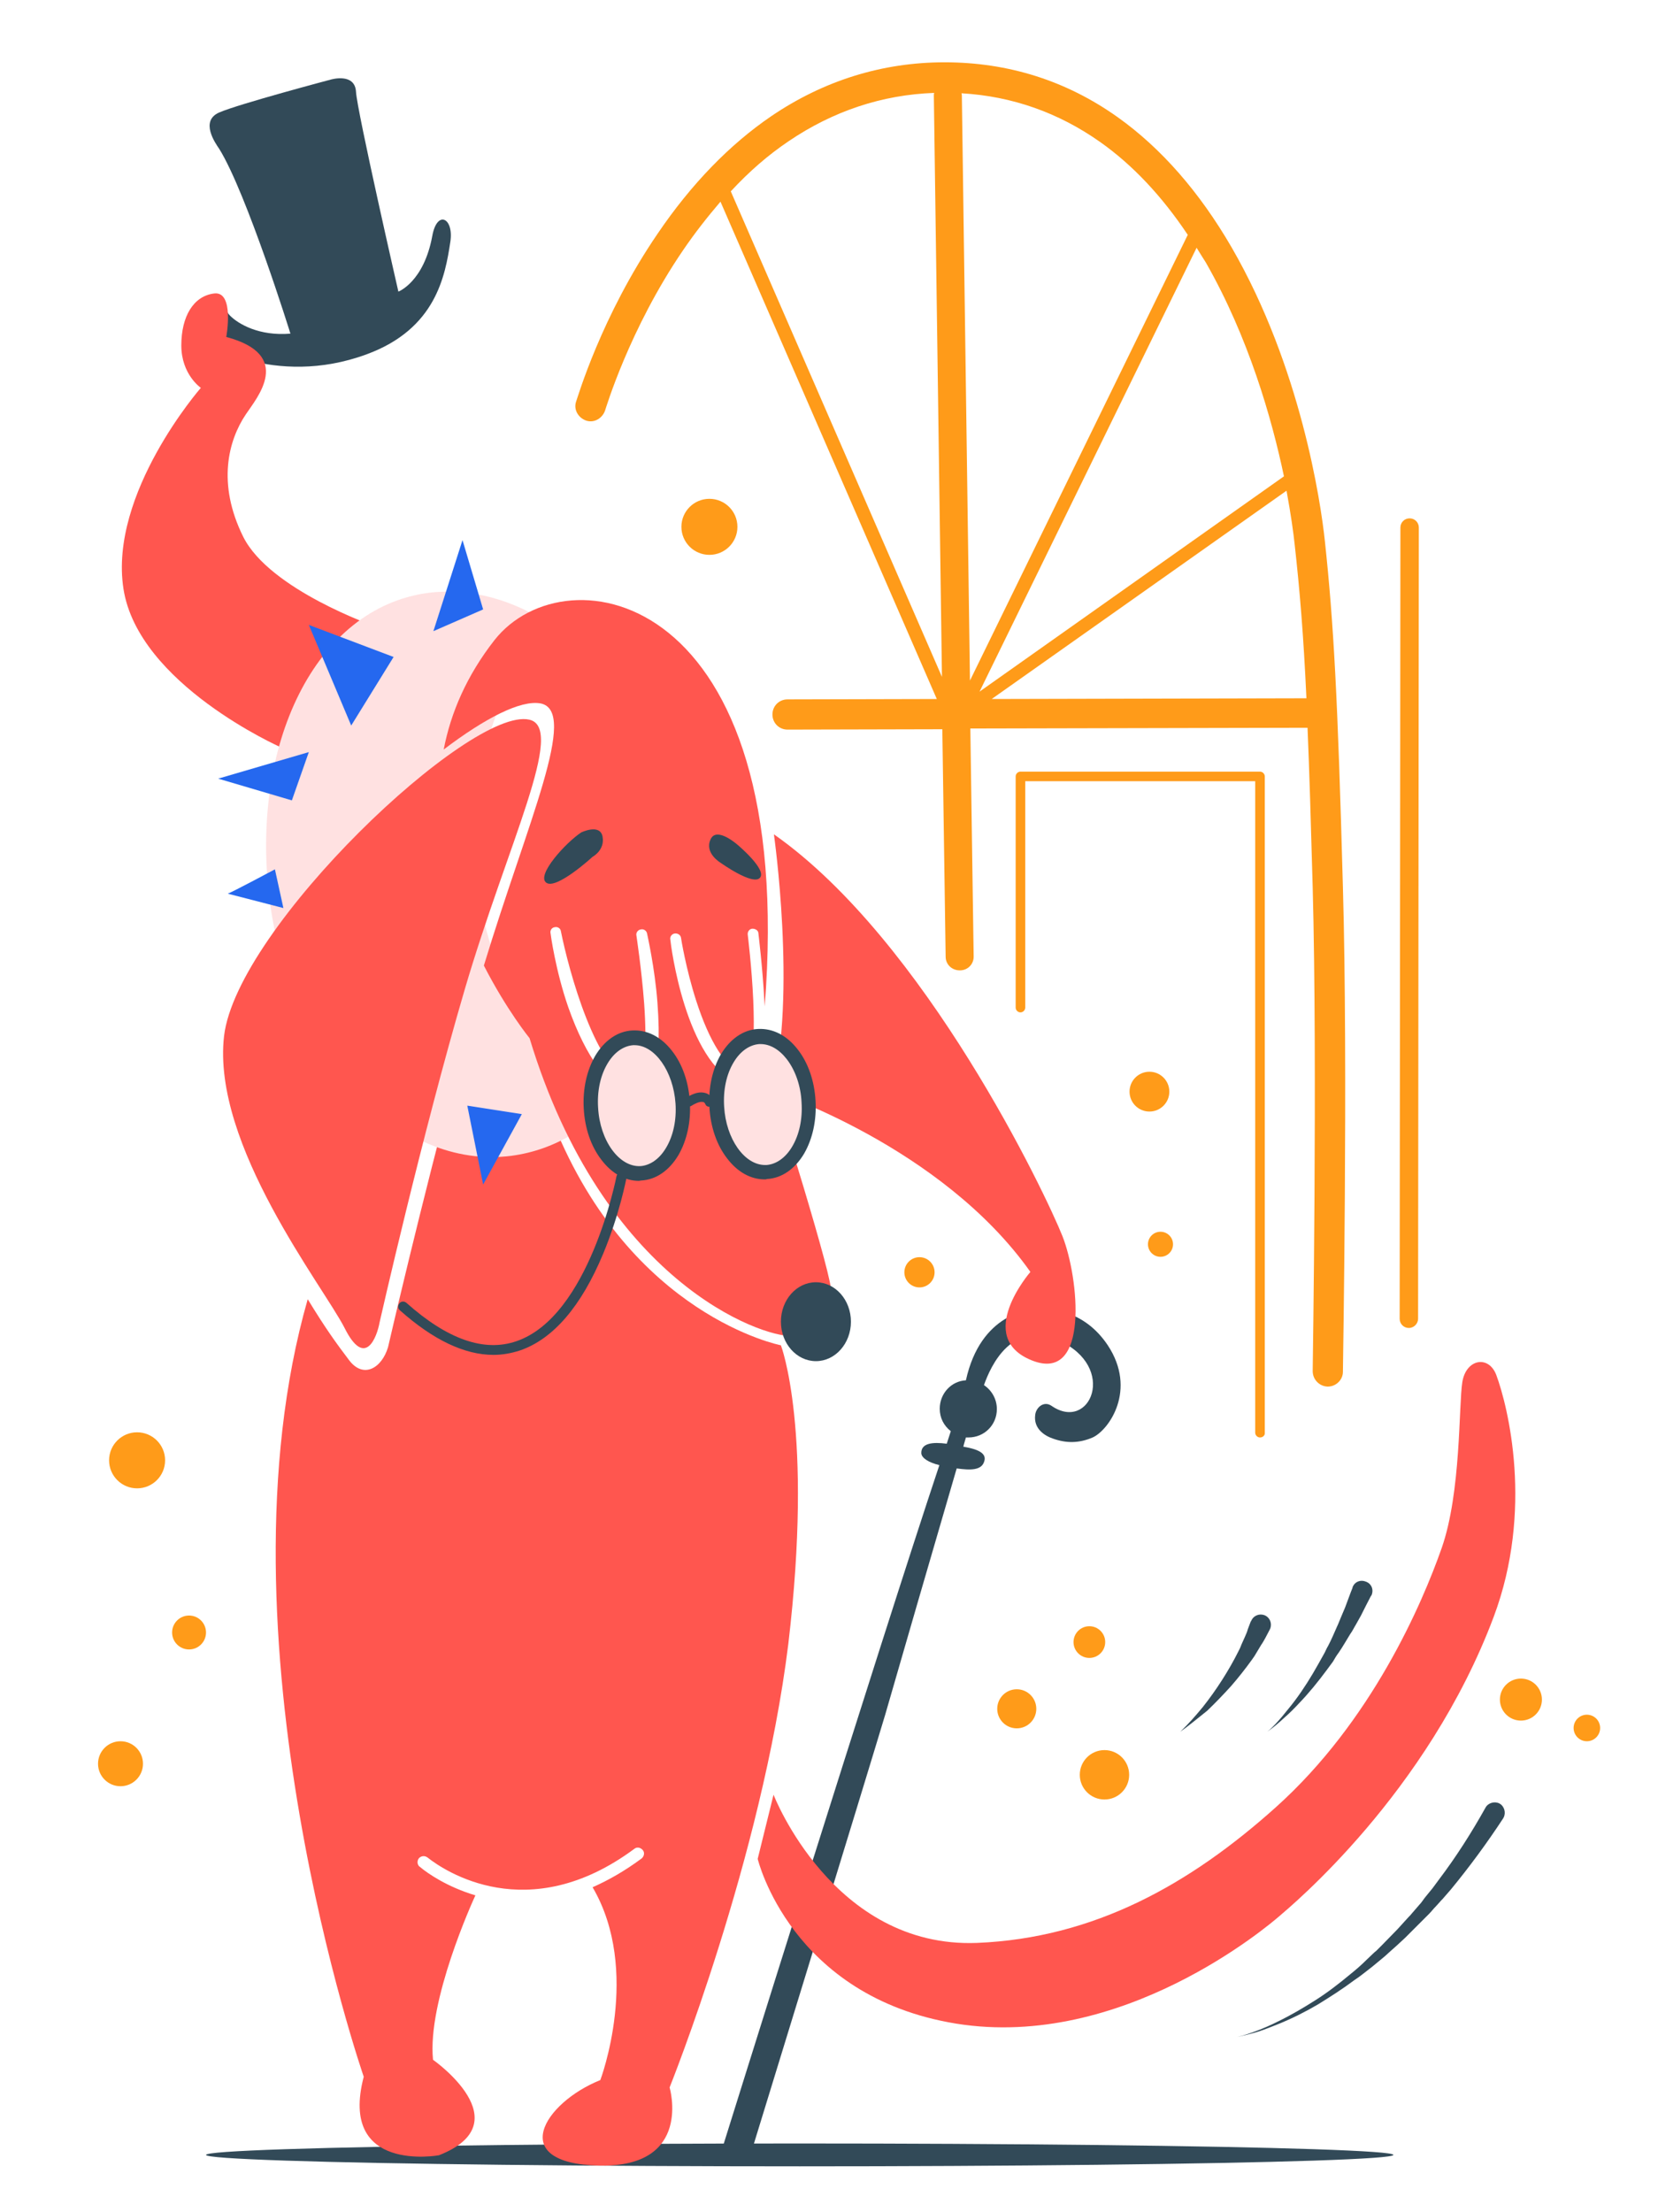 <?xml version="1.0" encoding="utf-8"?>
<!-- Generator: Adobe Illustrator 23.0.2, SVG Export Plug-In . SVG Version: 6.00 Build 0)  -->
<svg version="1.1" id="Layer_1" xmlns="http://www.w3.org/2000/svg" xmlns:xlink="http://www.w3.org/1999/xlink" x="0px" y="0px" viewBox="0 0 449.9 600" style="enable-background:new 0 0 449.9 600;" xml:space="preserve">

<g>
	<circle cx="412.7" cy="461" r="5.7" style="fill:#FF9B19;"/>
	<circle cx="430.6" cy="468.7" r="3.6" style="fill:#FF9B19;"/>
</g>
<g>
	<circle cx="299.7" cy="481.4" r="6.7" style="fill:#FF9B19;"/>
	<circle cx="275.9" cy="463.5" r="5.3" style="fill:#FF9B19;"/>
	<circle cx="295.6" cy="445.4" r="4.3" style="fill:#FF9B19;"/>
</g>
<g>
	<circle cx="37.2" cy="396.1" r="7.6" style="fill:#FF9B19;"/>
	<circle cx="51.3" cy="442.8" r="4.6" style="fill:#FF9B19;"/>
	<circle cx="32.7" cy="478.4" r="6.1" style="fill:#FF9B19;"/>
</g>
<g>
	<g>
		<path d="M382.3,360.2L382.3,360.2c-1.4,0-2.5-1.1-2.5-2.5l0.2-214.6c0-1.4,1.1-2.5,2.5-2.5l0,0c1.4,0,2.5,1.1,2.5,2.5
			l-0.2,214.6C384.8,359,383.7,360.2,382.3,360.2z" style="fill:#FF9B19;"/>
	</g>
	<path d="M364.4,240.6c-1.4-51.3-2.5-71.5-4.9-93.9c-1.1-10.4-6.5-47.1-25.3-79.6c-8.7-15-19.1-26.9-30.9-35.3
		c-13.9-9.9-29.7-14.9-47-14.9c-16.8,0-32.7,4.9-47,14.6c-11.3,7.7-21.7,18.4-30.8,31.8c-15.4,22.5-21.8,44.7-22.2,45.7
		c-0.7,2.2,0.7,4.4,2.8,5.1c2.2,0.7,4.4-0.7,5.1-2.8c0.1-0.2,6.5-22,21.2-43.5c3.2-4.7,6.6-9,10.1-13.1l58.7,134.9l-40.5,0.1
		c-2.3,0-4.1,1.8-4.1,4.1c0,2.3,1.8,4.1,4.1,4.1l0,0l42-0.1l0.9,61.7c0,2.1,1.7,3.7,3.8,3.7c0,0,0,0,0.1,0c2.1,0,3.8-1.7,3.7-3.9
		l-0.9-61.7l91.5-0.2c0.5,11.7,0.9,25.6,1.4,43.3c1.3,48.3,0,130.4,0,131.2c0,2.3,1.8,4.1,4,4.2h0.1c2.2,0,4.1-1.8,4.1-4
		C364.4,371.3,365.8,289.2,364.4,240.6z M348.4,129.2l-82.6,58.4l58.9-120.4c0.8,1.3,1.6,2.6,2.5,4
		C338.8,91.5,345.1,113.5,348.4,129.2z M322.3,63.7l-59.1,120.9L261,26c0-0.2,0-0.4-0.1-0.7c13.8,0.8,26.4,5.3,37.6,13.2
		C307.3,44.7,315.3,53.2,322.3,63.7z M214,38.3c12.1-8.2,25.4-12.6,39.5-13.1c-0.1,0.2-0.1,0.6-0.1,0.8l2.2,157.6L198.3,51.9
		C203.3,46.5,208.5,42,214,38.3z M269.1,189.6l80-56.5c1.2,6.5,1.9,11.6,2.2,14.5c1.4,12.6,2.4,24.5,3.2,41.8L269.1,189.6z" style="fill:#FF9B19;"/>
	<g>
		<path d="M341.9,389.9c-0.7,0-1.3-0.6-1.3-1.3V211.9h-62.4v61.4c0,0.7-0.6,1.3-1.3,1.3s-1.3-0.6-1.3-1.3v-62.7
			c0-0.7,0.6-1.3,1.3-1.3h65c0.7,0,1.3,0.6,1.3,1.3v178C343.3,389.3,342.7,389.9,341.9,389.9z" style="fill:#FF9B19;"/>
	</g>
	<circle cx="192.5" cy="142.9" r="7.6" style="fill:#FF9B19;"/>
	<circle cx="314.9" cy="337.5" r="3.4" style="fill:#FF9B19;"/>
	<circle cx="311.9" cy="296.1" r="5.4" style="fill:#FF9B19;"/>
	<circle cx="249.5" cy="345.1" r="4.1" style="fill:#FF9B19;"/>
</g>
<g>
	<ellipse cx="217" cy="584.5" rx="161.1" ry="3.1" style="fill:#324A58;"/>
	<path d="M300.6,364.9c-6.6-9.9-16.1-9.9-18.7-9.9c-2.5,0-15.8,1.2-19.8,19.4c-4,0.2-7.1,3.6-7.1,7.7
		c0,2.5,1.1,4.6,3,6.1c-0.3,1-0.7,2.1-1.1,3.4c-3.8-0.5-7-0.2-6.9,2.6c0.1,1.3,2,2.5,4.9,3.2C239,445,195.5,584.3,195.5,584.3h8.2
		c0,0,31.5-102.5,36.5-119.2c3.4-11.8,13.6-47,19.4-66.8c3.7,0.5,6.8,0.6,7.5-2c0.7-2.3-2.2-3.3-5.7-3.9c0.2-0.9,0.5-1.7,0.7-2.5
		c0.2,0,0.5,0,0.7,0c4.3,0,7.7-3.4,7.7-7.7c0-2.7-1.4-5.1-3.5-6.5c1.9-5.4,7.6-17.7,20.3-12.1c16.1,7.2,8.5,25-2,17.7
		c-2.1-1.4-4.2,0.5-4.4,2.5c-0.5,3.8,2.7,5.7,4.8,6.4c3.6,1.3,7.1,1.3,10.8-0.3C300.9,387.9,308.6,377,300.6,364.9z" style="fill:#324A58;"/>
	<g>
		<path d="M61.5,584.3" style="fill:none;stroke:#FF00FF;stroke-width:6;stroke-linecap:round;stroke-linejoin:round;stroke-miterlimit:10;"/>
	</g>
	<path d="M209.9,486.8l-4.3,17.4c0,0,8.9,37.4,53.9,44.7c45,7.2,84.7-26.6,87.7-29.2c3-2.6,40.1-33.2,58.1-81.1
		c10.9-29,3.9-57.1,0.7-65.7c-2.1-5.4-8.2-4.3-9.2,2c-1,6.2-0.3,29.9-5.6,45c-5.3,15.1-19,47-45,70.3
		c-23.3,20.9-49.3,35.5-81.1,36.8C226,528.5,209.9,486.8,209.9,486.8z" style="fill:#FF564F;"/>
	<path d="M59.5,40.4c-1.1-1.6-5.3-7.6,0-9.9s30.2-8.9,30.2-8.9s6.6-2,6.9,3.3s11.5,54.2,11.5,54.2s6.9-2.6,9.2-15.1
		c1.3-7.2,5.9-4.9,4.9,1.6c-1.4,9.2-3.9,23.6-22.7,30.5c-25.2,9.3-45-3.6-45-3.6s-5.9-4.3,0-9.5c5.9-5.3,5.6,0.3,7.9,2.6
		c2.3,2.3,7.9,5.6,16.4,4.9C78.9,90.7,66.9,52.3,59.5,40.4z" style="fill:#324A58;"/>
	<path d="M66.7,112.4c3-4.5,13.1-16.1-5.3-21c0,0,2.3-12.5-3.3-11.8c-5.6,0.7-8.9,6.2-8.9,14.1c0,7.9,5.3,11.5,5.3,11.5
		s-25,28.6-21,54.5s42.7,43,42.7,43l25.6-32.8c0,0-28.6-9.9-35.8-24.3C58.8,131.1,62,119.4,66.7,112.4z" style="fill:#FF564F;"/>
	<path d="M210,226.3c0,0,6.2,43.4-0.5,69.6c0,0,45.9,14.9,70.1,49.1c0,0-15.4,17.7,0.4,24s12.7-22.6,8.3-33.7
		S251.2,255.2,210,226.3z" style="fill:#FF564F;"/>
	<path d="M211.9,364.9c0,0-40.7-7.9-61.7-60.1c-2.5-6.3-14.8-12.3-25.6-16.6c-10.5,38.9-19.3,77.2-19.3,77.2
		c-1.7,5.7-6.7,8.7-10.6,3.5c-3.4-4.5-6.2-8.3-11.2-16.5c-26.2,91.5,15.2,210.9,15.2,210.9c-6.9,26.3,20.4,21.3,20.4,21.3
		c22.7-8.9-1.6-25.9-1.6-25.9c-1.6-15.9,10.8-43.1,11.5-44.6c-7.7-2.3-13-6-14.9-7.6c-0.1-0.1-0.2-0.2-0.3-0.2
		c-0.7-0.7-0.6-1.7-0.1-2.3c0.1-0.1,1.1-1.1,2.4-0.1c4.3,3.4,27.1,19,56-2.4c0.7-0.6,1.7-0.4,2.3,0.3c0.6,0.7,0.4,1.7-0.3,2.3
		c-4.6,3.4-9,5.9-13.3,7.8c13.3,22.7,2.1,52.3,2.1,52.3c-15.4,6.2-25.6,22.7-0.2,23.2c25.4,0.5,19-21.2,19-21.2s25-62.1,32.2-120.2
		C220.8,387.9,211.9,364.9,211.9,364.9z" style="fill:#FF564F;"/>
	<path d="M128.8,227.3c0-24.1,8.4-45.3,21-57.6c-10.3-7-22-10.3-33.5-8.9c-30.8,4-48.6,41.4-43.1,83.6
		c5.5,42.1,34.9,73.1,65.6,69.1c12-1.6,22.3-8.1,30.3-18.1C146.4,291,128.8,262.2,128.8,227.3z" style="fill:#FFE1E1;"/>
	<path d="M143.6,195.2c10.1,2.2-5.9,33.7-17.5,73.2S103,358.7,103,358.7c-0.7,3.9-3.9,12.7-9.5,1.5
		c-5.7-11.2-36.1-49.7-32.7-79.2C64.3,251.5,127.6,191.6,143.6,195.2z" style="fill:#FF564F;"/>
	<polygon points="117.6,171.2 131.1,165.3 125.5,146.5 	" style="fill:#2568EF;"/>
	<polygon points="83.8,169.5 106.8,178.2 95.3,196.8 	" style="fill:#2568EF;"/>
	<polygon points="59.2,211.2 83.8,204 79.2,217.1 	" style="fill:#2568EF;"/>
	<path d="M61.8,242.4c1-0.3,12.8-6.6,12.8-6.6l2.3,10.5L61.8,242.4z" style="fill:#2568EF;"/>
	<polygon points="131.1,321.3 126.8,299.9 141.6,302.2 	" style="fill:#2568EF;"/>
	<path d="M207,286.4c-0.7,4.8-1.9,6.5-2.9,7.3c-0.7,0.5-1.4,0.7-2.1,0.7c-0.5,0-1-0.1-1.5-0.3
		c-14.5-6-18.5-37.9-18.6-39.2c-0.2-0.8,0.4-1.6,1.2-1.7s1.6,0.4,1.7,1.2c0,0.1,1.3,8.3,4.1,17c3.6,11.2,8,18.1,12.7,20
		c0.4,0.2,0.6,0.1,0.7,0c0.7-0.5,2.8-3.4,2.1-20c-0.4-9.1-1.5-17.8-1.5-17.9c-0.1-0.8,0.5-1.6,1.3-1.6s1.6,0.5,1.6,1.3
		c0,0.1,1.1,8.9,1.6,18.1c0,0.6,0.1,1.1,0.1,1.7c8.9-113-53.9-124-73.3-99.4c-7.6,9.7-11.9,19.8-13.8,29.7
		c11.2-8.5,20.9-13.5,26.3-12.5c10.4,2.1-3.6,32.2-15.4,71.1c6.2,12.1,12.4,19.7,12.4,19.7c20,66,62.7,81.1,71.3,80.8
		s9.2-9.2,10.5-11.8C226.5,348.1,210.6,297.6,207,286.4z M175,295.9c-0.7,0.7-1.6,1-2.5,1c-0.4,0-0.8-0.1-1.2-0.2
		c-6-1.6-12.2-9.6-17.1-23.5c-3.5-10.1-4.8-19.9-4.8-20c-0.2-0.8,0.3-1.6,1.1-1.7c0.8-0.2,1.6,0.3,1.7,1.1
		c2.1,10.5,9.6,38.4,19.8,41.2c0.5,0.2,0.7,0,1-0.2c0.6-0.5,1.6-2.2,2-7.6c0.2-3.5,0.2-8.1-0.2-13.7c-0.7-9.4-2.1-18.4-2.1-18.5
		c-0.2-0.8,0.4-1.6,1.2-1.7c0.8-0.2,1.6,0.4,1.7,1.2c0,0.1,2.1,9.2,2.8,18.7C179.9,292.1,176,295,175,295.9z" style="fill:#FF564F;"/>
	<path d="M157.7,225.8c0,0,5.1-2.5,5.8,1.1c0.7,3.7-2.7,5.5-2.7,5.5s-9.9,9.1-12.6,7
		C145.5,237.3,153.6,228.5,157.7,225.8z" style="fill:#324A58;"/>
	<path d="M195.5,234c0,0-4.4-2.6-2.7-6.3c1.6-3.7,7.4,1.5,7.4,1.5s8,6.7,6,8.9C204.3,240.3,195.5,234,195.5,234z" style="fill:#324A58;"/>
	
		<ellipse transform="matrix(0.998 -5.896635e-02 5.896635e-02 0.998 -17.385 10.712)" cx="172.8" cy="299.9" rx="12.5" ry="18.4" style="fill:#FFE1E1;"/>
	
		<ellipse transform="matrix(0.998 -5.896635e-02 5.896635e-02 0.998 -17.306 12.726)" cx="207" cy="299.6" rx="12.5" ry="18.4" style="fill:#FFE1E1;"/>
	<g>
		<path d="M173.4,320.3c-3.8,0-7.4-2-10.2-5.7c-2.8-3.6-4.5-8.5-4.8-13.9c-0.3-5.3,0.8-10.3,3.1-14.3
			c2.5-4.2,6.1-6.7,10.1-6.9c4-0.2,7.8,1.7,10.8,5.6c2.8,3.6,4.5,8.5,4.8,13.9l0,0c0.3,5.3-0.8,10.3-3.1,14.3
			c-2.5,4.2-6.1,6.7-10.1,6.9C173.8,320.2,173.5,320.3,173.4,320.3z M172.2,283.5c-0.2,0-0.2,0-0.4,0c-2.6,0.2-5.1,1.9-6.9,4.9
			c-2,3.3-2.9,7.6-2.6,12.1c0.5,8.9,5.7,16.1,11.5,15.8c2.6-0.2,5.1-1.9,6.9-4.9c2-3.3,2.9-7.6,2.6-12.1l0,0
			C182.7,290.6,177.7,283.5,172.2,283.5z" style="fill:#324A58;"/>
	</g>
	<g>
		<path d="M207.5,319.9c-3.8,0-7.4-2-10.2-5.7c-2.8-3.6-4.5-8.5-4.8-13.9c-0.3-5.3,0.8-10.3,3.1-14.3
			c2.5-4.2,6.1-6.7,10.1-6.9c4-0.2,7.8,1.7,10.8,5.6c2.8,3.6,4.5,8.5,4.8,13.9l0,0c0.3,5.3-0.8,10.3-3.1,14.3
			c-2.5,4.2-6.1,6.7-10.1,6.9C207.9,319.9,207.7,319.9,207.5,319.9z M206.4,283.2c-0.2,0-0.2,0-0.4,0c-2.6,0.2-5.1,1.9-6.9,4.9
			c-2,3.3-2.9,7.6-2.6,12.1c0.5,8.7,5.5,15.8,11.1,15.8c0.2,0,0.2,0,0.4,0c2.6-0.2,5.1-1.9,6.9-4.9c2-3.3,2.9-7.6,2.6-12.1l0,0
			c-0.2-4.5-1.7-8.7-4-11.7C211.4,284.6,208.9,283.2,206.4,283.2z" style="fill:#324A58;"/>
	</g>
	<g>
		<path d="M192.5,300.2c-0.5,0-0.9-0.2-1.1-0.7c-0.2-0.5-0.5-0.6-0.7-0.6c-0.9-0.2-2.4,0.6-3,1s-1.4,0.3-1.8-0.2
			c-0.4-0.6-0.3-1.4,0.2-1.8c0.2-0.2,2.7-2,5-1.5c1.1,0.2,1.9,0.9,2.5,1.9c0.3,0.7,0.2,1.4-0.5,1.8
			C192.9,300.2,192.8,300.2,192.5,300.2z" style="fill:#324A58;"/>
	</g>
	<g>
		<path d="M133.9,367.5c-7.8,0-16.3-4-25.4-12.1c-0.6-0.5-0.6-1.3-0.1-1.9c0.5-0.6,1.3-0.6,1.9-0.1
			c11.1,9.9,21.1,13.4,29.8,10.4c19.8-6.7,27.1-44.4,27.2-44.8c0.2-0.7,0.8-1.1,1.6-1.1c0.7,0.2,1.1,0.8,1.1,1.6
			c-0.1,0.4-1.9,9.9-6.3,20.5c-6,14.4-13.6,23.2-22.6,26.3C138.6,367.1,136.3,367.5,133.9,367.5z" style="fill:#324A58;"/>
	</g>
	<path d="M320.3,469.7c2.2-2.1,4.2-4.4,6.1-6.7c1.9-2.4,3.6-4.8,5.2-7.3c1.6-2.5,3.1-5.1,4.4-7.7l0.5-1l0.2-0.5l0.2-0.5
		l0.9-2c0.3-0.7,0.6-1.3,0.8-2.1l0.8-2.1l0.1-0.1c0.6-1.5,2.2-2.1,3.6-1.6c1.5,0.6,2.1,2.2,1.6,3.6c-0.1,0.2-0.1,0.2-0.2,0.4
		l-1.1,2.1c-0.4,0.7-0.7,1.3-1.2,2l-1.2,2l-0.3,0.5l-0.3,0.5l-0.7,1c-1.8,2.5-3.7,4.9-5.7,7.2c-2.1,2.3-4.2,4.5-6.4,6.6
		C325.1,466,322.7,468,320.3,469.7z" style="fill:#324A58;"/>
	<path d="M343.9,469.7c1.5-1.2,2.8-2.7,4-4.1c1.2-1.5,2.5-3,3.6-4.5c2.3-3.1,4.3-6.3,6.2-9.7l1.4-2.5
		c0.5-0.8,0.8-1.7,1.3-2.5c0.9-1.7,1.6-3.4,2.4-5.2c0.4-0.8,0.7-1.7,1.1-2.6l1.1-2.6c0.7-1.8,1.3-3.6,2-5.3v-0.1
		c0.5-1.5,2.1-2.2,3.6-1.6c1.5,0.5,2.2,2.1,1.6,3.6c0,0.1-0.1,0.2-0.2,0.3c-0.9,1.7-1.8,3.5-2.7,5.3l-1.4,2.5
		c-0.5,0.8-0.9,1.7-1.5,2.5c-1,1.6-2,3.4-3.1,5c-0.6,0.8-1.1,1.6-1.6,2.5L360,453c-2.3,3.1-4.8,6.2-7.5,9c-1.3,1.4-2.7,2.8-4.2,4.1
		C347,467.3,345.5,468.6,343.9,469.7z" style="fill:#324A58;"/>
	<path d="M335.7,552.5c1.9-0.4,3.8-1.1,5.7-1.8c1.8-0.7,3.6-1.5,5.4-2.4c3.5-1.7,6.9-3.7,10.2-5.8s6.4-4.5,9.4-7
		c1.5-1.2,3-2.5,4.4-3.9l2.1-2l0.6-0.5l0.5-0.5l1.1-1.1c1.4-1.4,2.7-2.8,4.1-4.2l2-2.2l1-1.1c0.3-0.3,0.7-0.7,1-1.1l1.9-2.2
		c0.7-0.7,1.2-1.6,1.8-2.3l0.9-1.1c0.3-0.4,0.6-0.7,0.9-1.1l1.7-2.3c4.7-6.2,8.9-12.8,12.7-19.6c0.7-1.3,2.5-1.8,3.8-1.1
		c1.3,0.7,1.8,2.5,1.1,3.8c0,0.1-0.1,0.1-0.1,0.2l0,0c-4.4,6.7-9.1,13.1-14.2,19.3l-2,2.3c-0.3,0.4-0.7,0.7-1,1.1l-1,1.1
		c-0.7,0.7-1.3,1.5-2,2.2l-2.1,2.1c-0.3,0.3-0.7,0.7-1.1,1.1l-1.1,1.1l-2.1,2.1c-1.5,1.4-2.9,2.7-4.4,4l-1.1,1l-0.6,0.5l-0.6,0.5
		l-2.3,1.9c-1.6,1.2-3.1,2.5-4.8,3.6c-3.2,2.4-6.5,4.5-9.9,6.6c-3.4,2-7,3.8-10.7,5.3c-1.8,0.7-3.7,1.5-5.6,2.1
		C339.6,551.6,337.7,552.1,335.7,552.5z" style="fill:#324A58;"/>
	<ellipse cx="221.4" cy="358.5" rx="9.5" ry="10.7" style="fill:#324A58;"/>
</g>
</svg>
